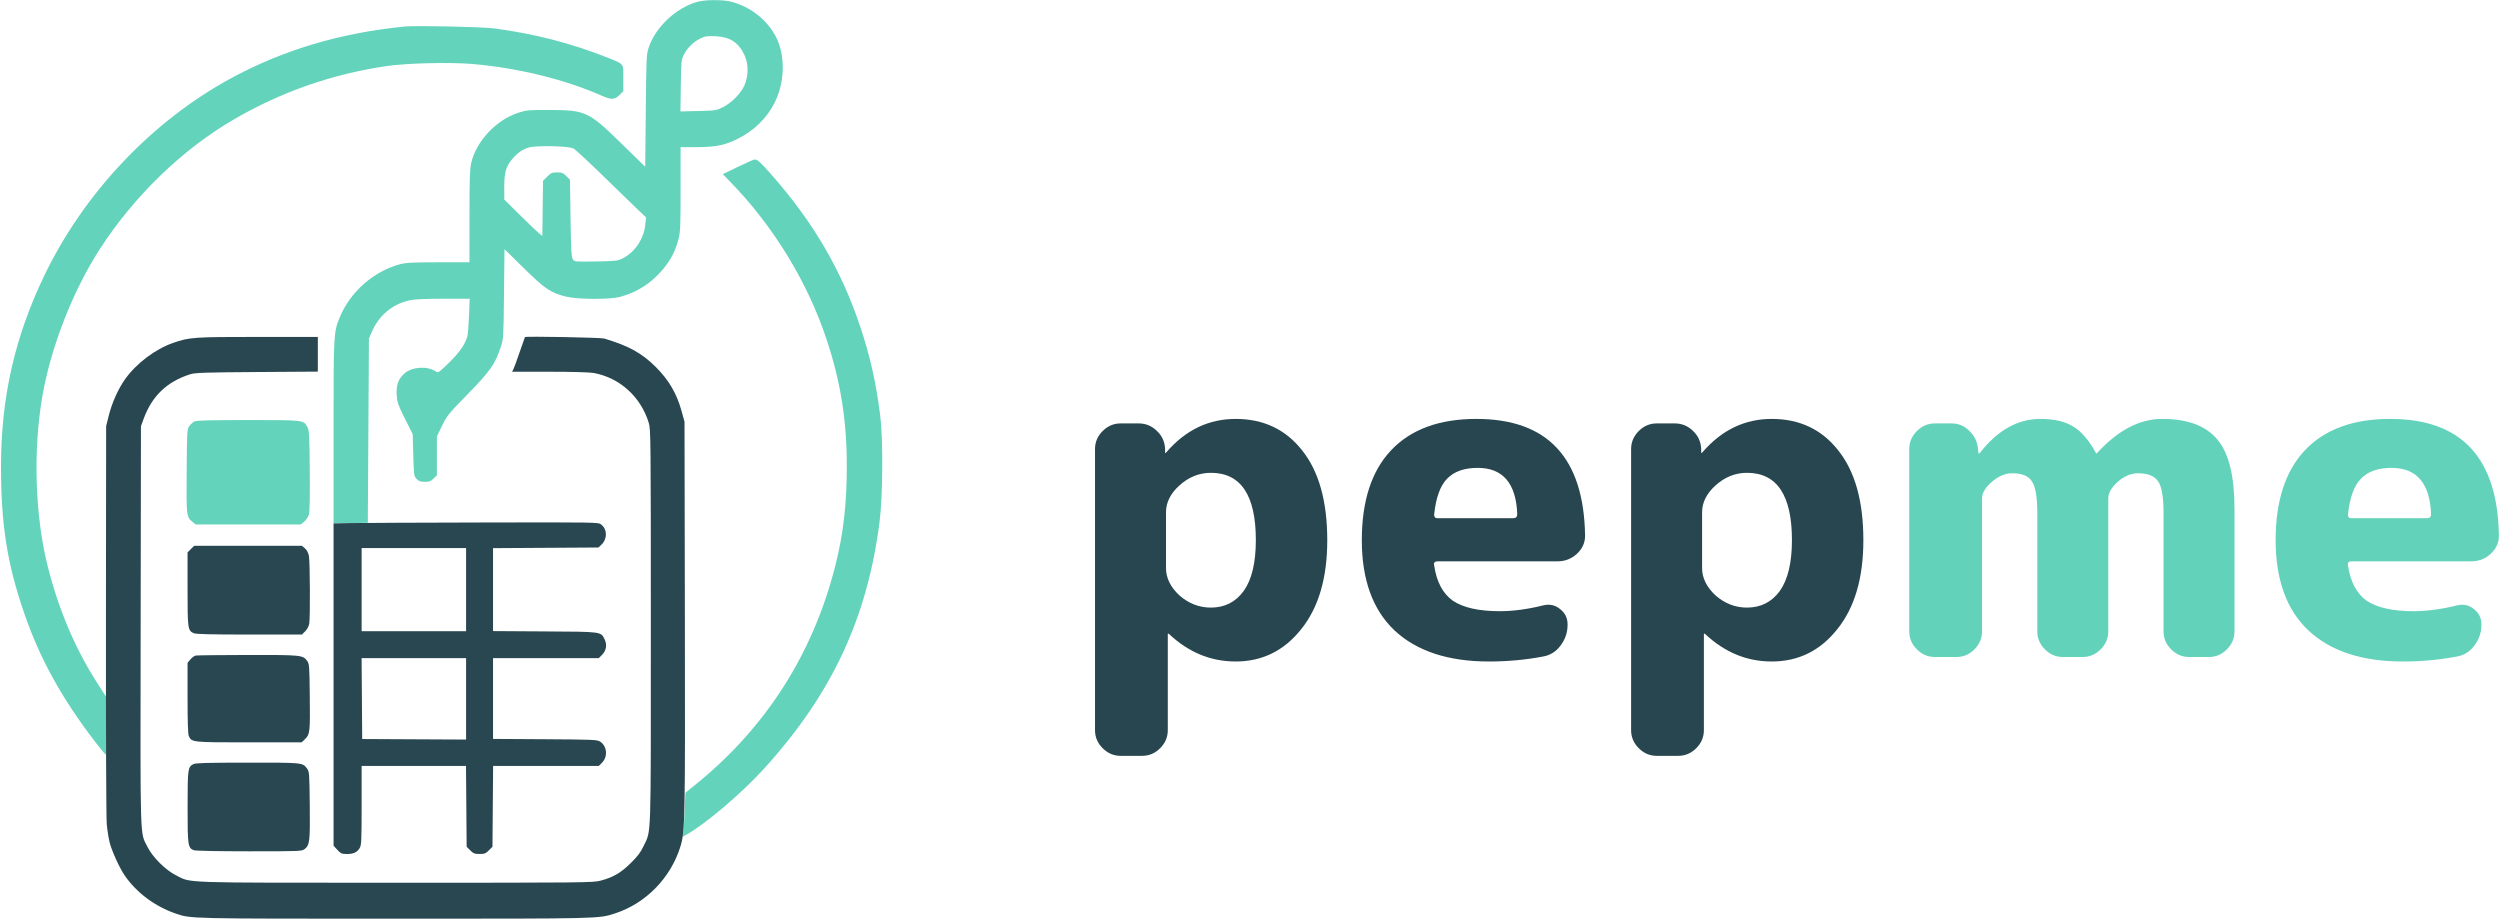 <svg width="2226" height="818" viewBox="0 0 2226 818" fill="none" xmlns="http://www.w3.org/2000/svg">
<path fill-rule="evenodd" clip-rule="evenodd" d="M621.294 1.534C602.407 6.622 583.983 23.735 577.727 42C575.572 48.292 575.485 50.104 575.001 98.5L574.5 148.5L553.5 127.986C524.018 99.187 521.556 98.039 489.024 97.921C470.891 97.855 468.945 98.026 461.716 100.329C441.975 106.618 424.149 125.541 419.537 145.103C418.324 150.252 418.026 159.501 418.012 192.5L417.995 233.5L390.248 233.538C367.078 233.569 361.427 233.864 356 235.321C332.448 241.648 311.57 260.16 302.41 282.837C297.023 296.172 297 296.614 297 384.591V466.052L312.25 465.776L327.5 465.5L328 383.5L328.5 301.5L330.78 296.136C337.166 281.114 348.819 271.141 364.231 267.508C368.832 266.423 376.845 266.026 394.348 266.015L418.196 266L417.601 281.25C417.274 289.637 416.611 297.876 416.128 299.558C413.908 307.289 408.573 314.609 397.344 325.335C390.403 331.965 390.118 332.123 387.831 330.625C380.2 325.625 366.649 326.612 359.96 332.655C354.568 337.526 352.603 343.213 353.24 352.105C353.69 358.397 354.538 360.788 360.6 372.858L367.452 386.5L367.976 405.173C368.482 423.212 368.582 423.934 370.924 426.423C372.89 428.512 374.277 429 378.251 429C382.337 429 383.641 428.513 386.077 426.077L389 423.154V405.873V388.592L393.643 379.046C397.984 370.12 399.368 368.396 414.943 352.5C436.667 330.329 440.873 324.38 446.058 308.5C448.247 301.792 448.361 299.836 448.768 261.678L449.193 221.856L466.346 238.698C485.239 257.247 490.148 260.585 503.596 264.025C513.687 266.605 542.275 266.861 551.52 264.453C564.127 261.169 574.739 255.313 583.852 246.611C594.476 236.465 600.794 226.037 604.065 213.244C605.809 206.428 606 201.986 606 168.34V131H620.053C637.015 131 645.334 129.355 656.5 123.795C671.339 116.405 682.602 105.477 689.647 91.636C698.859 73.534 699.44 49.543 691.062 33.122C683.232 17.772 668.276 5.977 650.955 1.488C643.803 -0.365 628.254 -0.341 621.294 1.534ZM360.5 23.617C303 29.297 252.344 44.387 205.572 69.768C135.272 107.917 74.692 171.968 39.402 245.459C13.149 300.131 0.932 353.94 0.909 415C0.889 467.22 6.296 501.565 21.509 545.849C35.473 586.495 54.971 621.827 85 660.898C89.675 666.981 93.859 671.967 94.297 671.979C94.736 671.99 94.961 660.413 94.797 646.25L94.5 620.5L85.814 606.928C66.885 577.353 52.174 542.548 42.57 504.612C31.038 459.065 29.29 399.615 38.052 350.956C45.851 307.643 65.134 258.592 88.748 222C119.328 174.613 162.282 133.031 208.256 106.306C250.466 81.771 295.235 66.115 343.906 58.87C361.659 56.228 400.466 55.252 420.309 56.948C461.361 60.459 503.25 70.747 536.279 85.431C544.23 88.966 547.406 88.794 551.6 84.6L555 81.2V69.623C555 56.011 556.019 57.293 540.211 51.032C508.638 38.528 476.582 30.255 440.775 25.37C430.041 23.905 370.697 22.609 360.5 23.617ZM623.5 34.296C617.475 37.184 611.829 42.801 608.762 48.958C606.646 53.208 606.48 54.97 606.181 76.356L605.863 99.213L621.681 98.856C636.691 98.518 637.797 98.354 643.311 95.646C651.108 91.818 659.395 83.564 662.708 76.326C666.517 68.006 666.587 56.779 662.877 49C657.49 37.702 649.965 32.837 637 32.27C629.624 31.948 627.839 32.216 623.5 34.296ZM470.939 131.323C465.4 132.868 461.365 135.642 456.316 141.379C450.616 147.854 448.989 153.454 448.995 166.575L449 177.651L463.25 191.758C471.087 199.517 478.715 206.81 480.2 207.966L482.9 210.067L483.2 185.548L483.5 161.03L487.267 157.265C490.61 153.923 491.591 153.5 495.997 153.5C500.27 153.5 501.417 153.955 504.231 156.767L507.5 160.035L508 194.267C508.411 222.394 508.768 228.91 510 230.798C511.49 233.08 511.628 233.094 530.5 232.798C548.066 232.522 549.859 232.323 554.25 230.161C565.16 224.788 573.302 212.703 574.57 200L575.218 193.5L568.859 187.533C565.362 184.251 551.555 170.858 538.179 157.772C524.802 144.685 512.427 133.199 510.679 132.247C506.549 129.998 478.062 129.336 470.939 131.323ZM657.056 148.554L643.612 155.058L650.145 161.779C688.655 201.394 718.829 250.707 735.917 301.959C748.398 339.393 753.997 374.275 753.999 414.605C754.001 448.683 751.025 474.77 743.898 503.162C724.054 582.212 681.654 648.489 618.407 699.322L610.313 705.827L609.628 722.163C609.251 731.149 608.676 739.985 608.351 741.801L607.758 745.102L611.629 742.943C628.001 733.812 660.285 706.376 679.696 685.098C740.25 618.72 772.159 550.816 783.124 465C786.136 441.425 786.431 391.172 783.685 369.5C780.004 340.455 774.799 317.339 766.007 291C749.037 240.161 724.197 197.753 686.16 154.679C676.759 144.033 674.426 141.976 671.816 142.025C671.092 142.038 664.45 144.976 657.056 148.554ZM173.096 375.265C171.774 375.944 169.749 377.77 168.596 379.322C166.57 382.049 166.49 383.379 166.203 419.252C165.883 459.359 165.966 460.11 171.206 464.52L174.153 467H221H267.847L270.905 464.426C272.587 463.011 274.451 460.198 275.047 458.176C275.764 455.746 276.024 442.472 275.815 419C275.534 387.321 275.31 383.152 273.733 380.267C270.273 373.936 270.804 373.998 220.8 374.015C186.837 374.026 174.898 374.339 173.096 375.265Z" fill="#63D3BB"/>
<path fill-rule="evenodd" clip-rule="evenodd" d="M467.41 300.143C467.192 300.497 465.04 306.613 462.627 313.734C460.215 320.855 457.721 327.653 457.085 328.841L455.93 331H489.281C508.909 331 525.074 331.446 528.566 332.083C551.835 336.332 570.53 353.246 577.66 376.5C579.417 382.229 579.5 390.453 579.5 558.5C579.5 751.948 579.929 738.674 573.218 753C570.478 758.848 567.92 762.262 561.602 768.5C552.686 777.304 546.033 781.17 534.66 784.156C527.96 785.915 519.519 785.999 352.068 785.985C157.756 785.969 170.742 786.408 156.746 779.386C147.339 774.666 135.86 763.231 131.263 754C124.537 740.494 124.946 753.808 125.236 557.423L125.5 379.5L127.871 373C135.337 352.531 148.672 339.784 169.5 333.206C173.733 331.869 182.82 331.57 228.75 331.258L283 330.89V315.445V300H229.588C172.18 300 168.723 300.245 154.031 305.355C138.214 310.855 121.412 323.557 111.407 337.578C105.291 346.149 99.669 358.678 96.858 370L94.5 379.5L94.329 552C94.233 648.61 94.556 728.679 95.062 734C95.559 739.225 96.697 746.425 97.59 750C99.486 757.584 106.42 772.844 110.989 779.484C121.595 794.899 138.062 807.162 156.704 813.527C169.958 818.052 167.57 817.997 351.119 817.999C536.001 818 532.802 818.076 547.5 813.334C574.999 804.46 597.225 781.734 605.879 753.639C609.947 740.433 610.14 730.407 609.813 549L609.5 375.5L606.848 365.911C602.558 350.396 595.562 338.425 584.068 326.932C571.533 314.396 560.025 308.028 538 301.439C534.855 300.498 467.947 299.27 467.41 300.143ZM312.25 465.748L297 466.052V609.541V753.029L300.353 756.689C303.325 759.931 304.275 760.356 308.699 760.424C314.58 760.514 318.032 758.909 320.331 755.017C321.804 752.523 322 748.079 322 717.096V682H368.464H414.928L415.214 717.982L415.5 753.964L418.712 757.174C421.483 759.945 422.619 760.385 427 760.385C431.381 760.385 432.517 759.945 435.288 757.174L438.5 753.964L438.786 717.982L439.072 682H486.113H533.154L536.003 679.15C541.391 673.763 540.582 664.394 534.379 660.328C531.797 658.635 528.169 658.479 485.295 658.212L439 657.924V621.962V586H486.077H533.154L536.003 583.15C539.752 579.402 540.702 574.281 538.507 569.656C535.001 562.267 536.905 562.534 485.25 562.212L439 561.924V525V488.075L485.92 487.787L532.841 487.5L535.391 485.103C540.915 479.912 540.869 471.402 535.293 467.016C532.757 465.021 531.652 465.002 430.115 465.222C373.677 465.344 320.637 465.581 312.25 465.748ZM169.923 488.923L167 491.846V524.473C167 559.87 167.214 561.41 172.472 563.805C174.386 564.677 187.757 565 221.97 565H268.846L271.782 562.064C273.536 560.31 274.971 557.594 275.348 555.314C276.289 549.617 276.045 500.186 275.05 495.029C274.498 492.164 273.236 489.74 271.538 488.279L268.888 486H220.867H172.846L169.923 488.923ZM322 525V562H368.5H415V525V488H368.5H322V525ZM174.284 583.701C173.065 583.937 170.928 585.485 169.534 587.142L167 590.153V621.53C167 641.96 167.379 653.737 168.085 655.288C170.692 661.01 170.599 661 221.714 661H268.62L271.759 657.931C275.971 653.814 276.196 651.648 275.818 618.821C275.516 592.56 275.393 590.997 273.406 588.321C269.656 583.267 267.998 583.107 220.5 583.193C196.3 583.236 175.503 583.465 174.284 583.701ZM322.238 622.012L322.5 658.023L368.75 658.262L415 658.5V622.25V586H368.488H321.975L322.238 622.012ZM172.11 680.396C167.237 683.096 167.073 684.321 167.035 718.3C166.997 752.914 167.3 755.023 172.613 757.043C174.086 757.603 194.551 758 221.93 758C267.624 758 268.792 757.951 271.341 755.946C275.747 752.481 276.164 748.833 275.82 716.821C275.515 688.516 275.403 687.012 273.404 684.321C269.431 678.975 269.966 679.028 220.5 679.05C184.218 679.066 173.995 679.351 172.11 680.396Z" fill="#294751"/>
<path d="M2129.43 416.6C2117.43 416.6 2108.37 419.8 2102.23 426.2C2096.1 432.333 2092.23 443 2090.63 458.2C2090.63 460.333 2091.57 461.4 2093.43 461.4H2161.03C2163.43 461.4 2164.63 460.2 2164.63 457.8C2163.57 430.333 2151.83 416.6 2129.43 416.6ZM2139.43 589C2103.17 589 2075.17 579.8 2055.43 561.4C2035.97 543 2026.23 516.2 2026.23 481C2026.23 446.067 2034.9 419.4 2052.23 401C2069.83 382.333 2095.17 373 2128.23 373C2191.7 373 2223.97 407.667 2225.03 477C2225.03 483.4 2222.5 488.867 2217.43 493.4C2212.63 497.667 2207.03 499.8 2200.63 499.8H2093.83C2091.17 499.8 2090.1 501 2090.63 503.4C2092.77 518.067 2098.37 528.6 2107.43 535C2116.77 541.133 2130.63 544.2 2149.03 544.2C2161.03 544.2 2173.97 542.467 2187.83 539C2193.43 537.667 2198.37 538.733 2202.63 542.2C2207.17 545.667 2209.43 550.2 2209.43 555.8V556.6C2209.43 563.267 2207.3 569.4 2203.03 575C2199.03 580.333 2193.83 583.533 2187.43 584.6C2171.97 587.533 2155.97 589 2139.43 589Z" fill="#63D2BB"/>
<path d="M1722.8 585C1716.67 585 1711.33 582.733 1706.8 578.2C1702.27 573.667 1700 568.333 1700 562.2V399.8C1700 393.667 1702.27 388.333 1706.8 383.8C1711.33 379.267 1716.67 377 1722.8 377H1737.6C1744 377 1749.33 379.267 1753.6 383.8C1758.13 388.067 1760.67 393.4 1761.2 399.8L1761.6 403.4C1761.6 403.667 1761.73 403.8 1762 403.8C1762.53 403.8 1762.8 403.667 1762.8 403.4C1778.53 383.133 1796.53 373 1816.8 373C1829.07 373 1838.8 375.267 1846 379.8C1853.2 384.067 1859.87 391.8 1866 403C1866 403.533 1866.27 403.8 1866.8 403.8L1867.6 403C1886 383 1905.2 373 1925.2 373C1947.87 373 1964.27 379.133 1974.4 391.4C1984.53 403.4 1989.6 423.933 1989.6 453V562.2C1989.6 568.333 1987.33 573.667 1982.8 578.2C1978.27 582.733 1972.93 585 1966.8 585H1949.2C1943.07 585 1937.73 582.733 1933.2 578.2C1928.67 573.667 1926.4 568.333 1926.4 562.2V457C1926.4 442.6 1924.8 433.133 1921.6 428.6C1918.4 423.8 1912.4 421.4 1903.6 421.4C1897.47 421.4 1891.47 423.933 1885.6 429C1880 434.067 1877.2 439 1877.2 443.8V562.2C1877.2 568.333 1874.93 573.667 1870.4 578.2C1865.87 582.733 1860.53 585 1854.4 585H1836.8C1830.67 585 1825.33 582.733 1820.8 578.2C1816.27 573.667 1814 568.333 1814 562.2V457C1814 442.6 1812.4 433.133 1809.2 428.6C1806.27 423.8 1800.4 421.4 1791.6 421.4C1785.47 421.4 1779.47 423.933 1773.6 429C1767.73 434.067 1764.8 439 1764.8 443.8V562.2C1764.8 568.333 1762.53 573.667 1758 578.2C1753.47 582.733 1748.13 585 1742 585H1722.8Z" fill="#63D2BB"/>
<path d="M1515.54 456.2V505.8C1515.54 514.6 1519.54 522.733 1527.54 530.2C1535.81 537.4 1545.14 541 1555.54 541C1567.81 541 1577.54 536.067 1584.74 526.2C1591.94 516.067 1595.54 501 1595.54 481C1595.54 441 1582.21 421 1555.54 421C1545.14 421 1535.81 424.733 1527.54 432.2C1519.54 439.4 1515.54 447.4 1515.54 456.2ZM1475.14 673C1469.01 673 1463.68 670.733 1459.14 666.2C1454.61 661.667 1452.34 656.333 1452.34 650.2V399.8C1452.34 393.667 1454.61 388.333 1459.14 383.8C1463.68 379.267 1469.01 377 1475.14 377H1491.14C1497.54 377 1503.01 379.267 1507.54 383.8C1512.08 388.067 1514.48 393.4 1514.74 399.8V403C1514.74 403.267 1514.88 403.4 1515.14 403.4L1515.94 402.6C1533.01 382.867 1553.54 373 1577.54 373C1602.34 373 1622.08 382.333 1636.74 401C1651.68 419.667 1659.14 446.333 1659.14 481C1659.14 514.6 1651.41 541 1635.94 560.2C1620.74 579.4 1601.28 589 1577.54 589C1555.41 589 1535.68 580.867 1518.34 564.6C1518.08 564.333 1517.81 564.2 1517.54 564.2C1517.28 564.2 1517.14 564.333 1517.14 564.6V650.2C1517.14 656.333 1514.88 661.667 1510.34 666.2C1505.81 670.733 1500.48 673 1494.34 673H1475.14Z" fill="#284650"/>
<path d="M1315.76 416.6C1303.76 416.6 1294.7 419.8 1288.56 426.2C1282.43 432.333 1278.56 443 1276.96 458.2C1276.96 460.333 1277.9 461.4 1279.76 461.4H1347.36C1349.76 461.4 1350.96 460.2 1350.96 457.8C1349.9 430.333 1338.16 416.6 1315.76 416.6ZM1325.76 589C1289.5 589 1261.5 579.8 1241.76 561.4C1222.3 543 1212.56 516.2 1212.56 481C1212.56 446.067 1221.23 419.4 1238.56 401C1256.16 382.333 1281.5 373 1314.56 373C1378.03 373 1410.3 407.667 1411.36 477C1411.36 483.4 1408.83 488.867 1403.76 493.4C1398.96 497.667 1393.36 499.8 1386.96 499.8H1280.16C1277.5 499.8 1276.43 501 1276.96 503.4C1279.1 518.067 1284.7 528.6 1293.76 535C1303.1 541.133 1316.96 544.2 1335.36 544.2C1347.36 544.2 1360.3 542.467 1374.16 539C1379.76 537.667 1384.7 538.733 1388.96 542.2C1393.5 545.667 1395.76 550.2 1395.76 555.8V556.6C1395.76 563.267 1393.63 569.4 1389.36 575C1385.36 580.333 1380.16 583.533 1373.76 584.6C1358.3 587.533 1342.3 589 1325.76 589Z" fill="#284650"/>
<path d="M1038.2 456.2V505.8C1038.2 514.6 1042.2 522.733 1050.2 530.2C1058.47 537.4 1067.8 541 1078.2 541C1090.47 541 1100.2 536.067 1107.4 526.2C1114.6 516.067 1118.2 501 1118.2 481C1118.2 441 1104.87 421 1078.2 421C1067.8 421 1058.47 424.733 1050.2 432.2C1042.2 439.4 1038.2 447.4 1038.2 456.2ZM997.8 673C991.667 673 986.333 670.733 981.8 666.2C977.267 661.667 975 656.333 975 650.2V399.8C975 393.667 977.267 388.333 981.8 383.8C986.333 379.267 991.667 377 997.8 377H1013.8C1020.2 377 1025.67 379.267 1030.2 383.8C1034.73 388.067 1037.13 393.4 1037.4 399.8V403C1037.4 403.267 1037.53 403.4 1037.8 403.4L1038.6 402.6C1055.67 382.867 1076.2 373 1100.2 373C1125 373 1144.73 382.333 1159.4 401C1174.33 419.667 1181.8 446.333 1181.8 481C1181.8 514.6 1174.07 541 1158.6 560.2C1143.4 579.4 1123.93 589 1100.2 589C1078.07 589 1058.33 580.867 1041 564.6C1040.73 564.333 1040.47 564.2 1040.2 564.2C1039.93 564.2 1039.8 564.333 1039.8 564.6V650.2C1039.8 656.333 1037.53 661.667 1033 666.2C1028.47 670.733 1023.13 673 1017 673H997.8Z" fill="#284650"/>
</svg>
